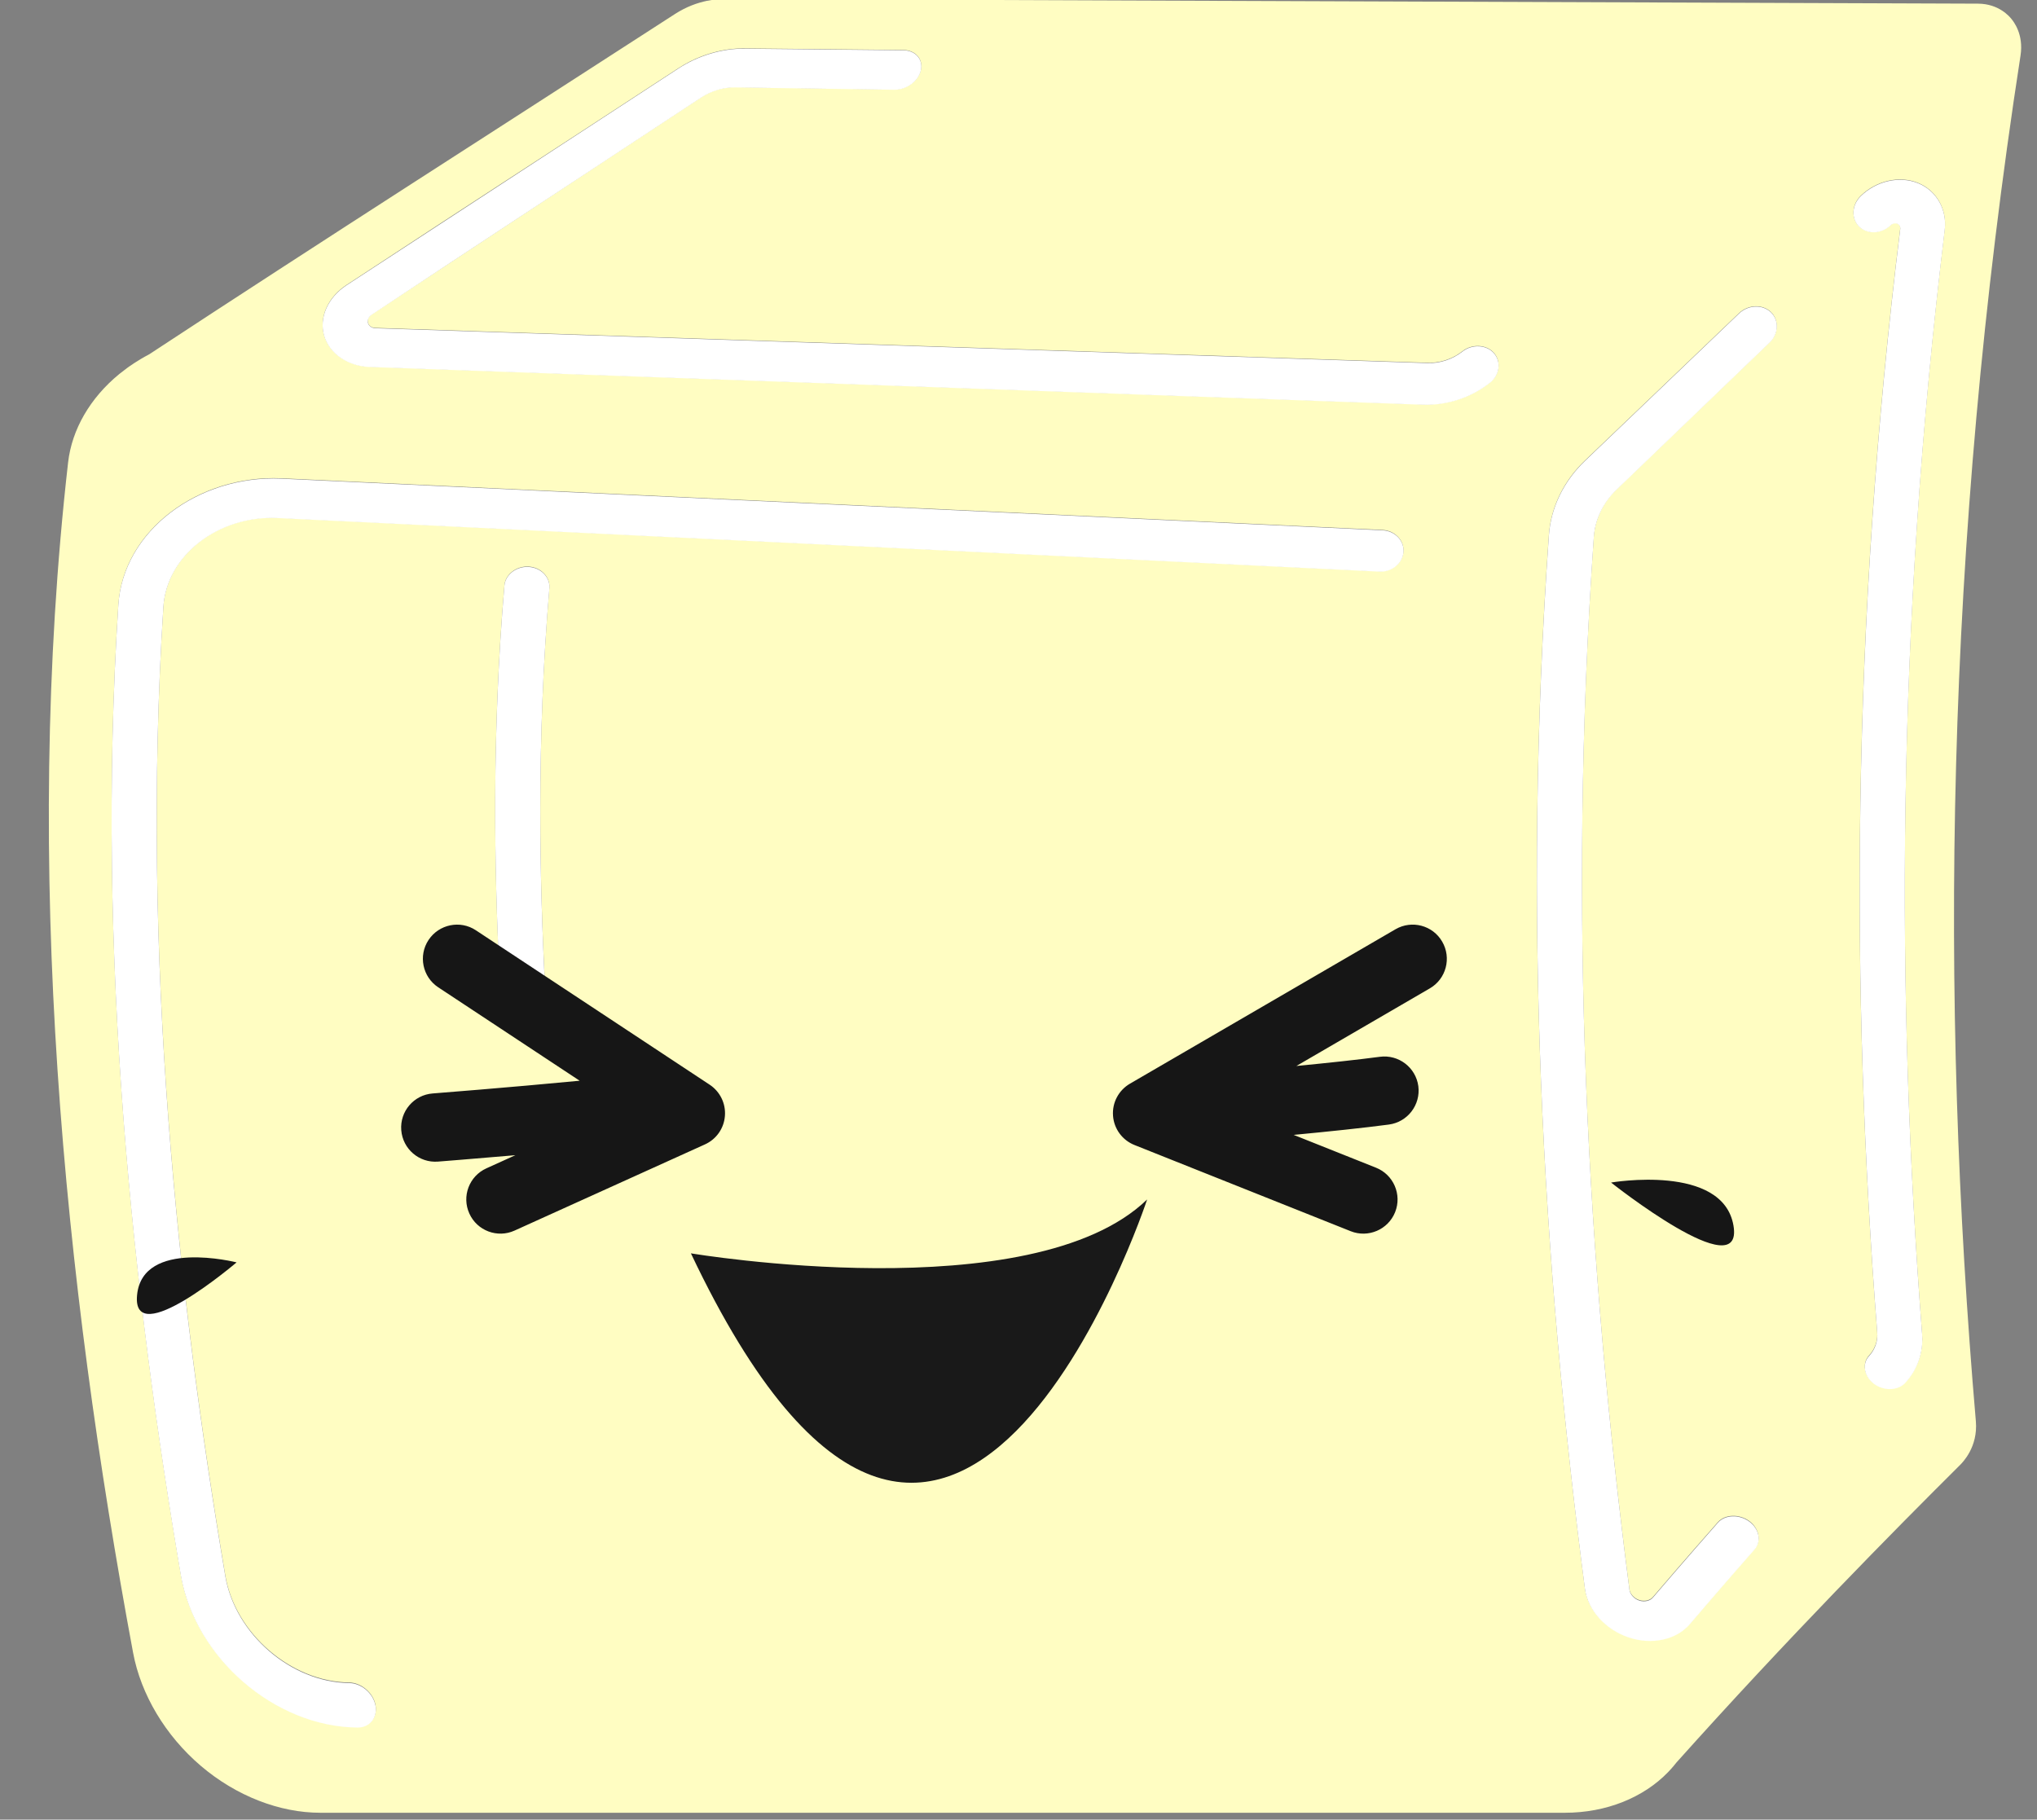 <?xml version="1.0" encoding="UTF-8" standalone="no"?>
<!DOCTYPE svg PUBLIC "-//W3C//DTD SVG 1.1//EN" "http://www.w3.org/Graphics/SVG/1.1/DTD/svg11.dtd">
<svg width="100%" height="100%" viewBox="0 0 197 176" version="1.1" xmlns="http://www.w3.org/2000/svg" xmlns:xlink="http://www.w3.org/1999/xlink" xml:space="preserve" xmlns:serif="http://www.serif.com/" style="fill-rule:evenodd;clip-rule:evenodd;stroke-linejoin:round;stroke-miterlimit:2;">
    <rect x="0" y="0" width="197" height="176" fill="#808080" stroke="none"/>
    <g transform="matrix(1,0,0,1,-749.725,-290.743)">
        <g transform="matrix(1,0,0,1,266.14,0)">
            <g transform="matrix(1,0,0,1,-256.311,0)">
                <g transform="matrix(0.901,0,0,0.901,509.822,154.513)">
                    <g>
                        <g transform="matrix(1.159,0,0,1.054,213.967,-32.755)">
                            <path d="M190.961,354.054C190.605,354.558 190.263,354.947 190.198,355.021C187.912,357.623 184.462,359.164 180.636,359.164C142.216,359.164 103.797,359.164 65.377,359.164C61.643,359.164 57.614,357.488 54.304,354.383C51.033,351.315 48.754,347.111 48.034,342.857C41.651,305.162 37.762,262.714 42.016,221.63C42.363,218.28 44.052,215.06 46.753,212.628L47.472,212.018C47.628,211.893 48.444,211.241 49.533,210.613C65.212,199.273 82.325,187.274 98.215,175.959C100.375,174.421 102.396,174.428 102.781,174.429C141.487,174.587 180.194,174.744 218.901,174.902C220.843,174.911 221.826,176.235 221.991,176.457C222.174,176.703 223.141,178.005 222.835,180.181C215.788,230.35 215.344,276.332 218.698,319.292C218.902,321.917 217.464,323.49 217.209,323.769C211.16,330.382 201.222,341.445 190.961,354.054ZM68.049,345.891C62.654,345.823 57.484,340.884 56.577,335.006C52.186,306.548 48.78,271.757 50.84,236.325C51.149,231.009 55.982,226.991 61.387,227.253C95.414,229.072 129.441,230.89 163.468,232.709C164.601,232.77 165.609,231.864 165.687,230.716C165.765,229.569 164.888,228.561 163.755,228.502C129.757,226.749 95.758,224.995 61.76,223.241L61.75,223.241C54.096,222.881 47.116,228.541 46.671,236.107C44.585,271.574 48.041,306.471 52.457,334.916C53.756,343.278 61.141,350.356 68.829,350.422C69.944,350.431 70.699,349.426 70.484,348.176C70.273,346.943 69.161,345.906 68.049,345.891ZM194.805,329.562C191.717,333.417 189.262,336.574 188.785,337.188C188.52,337.529 188.003,337.671 187.512,337.489C187.029,337.311 186.664,336.85 186.608,336.38C182.725,303.416 180.88,267.423 183.315,229.181C183.341,228.761 183.492,226.402 185.427,224.359C190.156,219.362 194.885,214.364 199.614,209.366C200.434,208.497 200.474,207.091 199.702,206.29C198.927,205.485 197.597,205.545 196.765,206.422C192.007,211.427 187.25,216.431 182.492,221.436C180.538,223.488 179.337,226.187 179.156,228.986C176.683,267.216 178.558,303.275 182.486,336.284C182.744,338.446 184.366,340.449 186.54,341.247C188.716,342.045 190.988,341.473 192.22,339.885C192.695,339.272 195.139,336.12 198.212,332.274C198.861,331.462 198.612,330.167 197.697,329.438C196.781,328.707 195.455,328.75 194.805,329.562ZM210.82,197.429C210.854,197.394 211.089,197.141 211.412,197.285C211.735,197.428 211.697,197.769 211.691,197.816C207.154,238.201 207.1,275.665 209.56,310.209C209.657,311.578 208.941,312.423 208.813,312.575C208.132,313.38 208.348,314.68 209.249,315.418C210.147,316.154 211.481,316.129 212.16,315.325C212.427,315.008 213.918,313.244 213.717,310.387C211.286,275.859 211.342,238.393 215.811,197.919C216.042,195.827 215.04,193.91 213.331,193.15C211.622,192.391 209.493,192.914 208.04,194.464C207.199,195.362 207.129,196.781 207.89,197.589C208.648,198.394 209.973,198.338 210.82,197.429ZM167.912,211.475C135.433,210.291 102.955,209.106 70.476,207.922C70.407,207.92 69.918,207.902 69.79,207.4C69.661,206.899 70.068,206.602 70.126,206.559C80.297,199.187 90.467,191.815 100.638,184.442C102.111,183.374 103.526,183.396 103.792,183.401C108.709,183.48 113.626,183.559 118.543,183.638C119.655,183.656 120.772,182.75 120.996,181.655C121.221,180.552 120.494,179.631 119.37,179.618C114.463,179.564 109.556,179.509 104.649,179.455C104.131,179.449 101.393,179.419 98.509,181.493C82.505,193.002 82.492,192.942 67.798,203.552C66.068,204.802 65.25,206.847 65.724,208.668C66.199,210.492 67.89,211.791 69.942,211.872C102.461,213.152 134.98,214.432 167.5,215.712C168.027,215.733 170.977,215.849 173.709,213.472C174.595,212.7 174.756,211.325 174.059,210.463C173.361,209.598 172.036,209.527 171.139,210.304C169.713,211.54 168.186,211.485 167.912,211.475ZM81.966,273.688C82.007,274.562 82.508,275.418 83.221,275.863C83.956,276.322 84.852,276.31 85.491,275.889L86.211,275.414C85.695,264.883 85.365,250.228 86.587,234.408C86.673,233.297 85.806,232.306 84.67,232.232C83.546,232.159 82.512,233.019 82.425,234.135C81.232,249.38 81.501,263.498 81.966,273.688Z" style="fill:rgb(255,253,194);"/>
                        </g>
                        <g id="v" transform="matrix(0.424,0,0,0.424,-773.293,144.35)">
                            <path d="M2514.45,442.292C2517.52,442.328 2520.53,444.881 2521.11,447.973C2521.69,451.064 2519.65,453.579 2516.58,453.555C2495.52,453.391 2475.38,435.791 2471.83,415.004C2459.92,345.258 2450.27,258.143 2456.01,169.335C2457.23,150.507 2476.29,136.452 2497.23,137.346L2497.26,137.347C2590.2,141.708 2683.14,146.068 2776.07,150.428C2779.21,150.576 2781.57,153.073 2781.36,155.932C2781.14,158.794 2778.43,161.04 2775.29,160.887C2682.27,156.365 2589.26,151.844 2496.24,147.322C2481.45,146.668 2468.25,156.672 2467.41,169.877C2461.74,258.6 2471.25,345.445 2483.09,415.228C2485.57,429.828 2499.69,442.121 2514.45,442.292ZM2904.73,73.171C2902.41,75.432 2898.8,75.574 2896.72,73.567C2894.64,71.554 2894.8,68.061 2897.13,65.8C2901.09,61.957 2906.91,60.638 2911.6,62.532C2916.3,64.434 2919,69.218 2918.37,74.389C2906.13,175.219 2906.02,268.422 2912.65,354.017C2913,358.585 2911.48,362.975 2908.39,366.294C2906.55,368.281 2902.96,368.409 2900.43,366.525C2897.9,364.635 2897.39,361.444 2899.24,359.457C2900.72,357.867 2901.46,355.763 2901.29,353.574C2894.58,267.953 2894.68,174.751 2907.11,74.134C2907.18,73.562 2906.87,73.02 2906.35,72.812C2905.84,72.605 2905.17,72.741 2904.73,73.171ZM2787.44,108.093C2790.57,108.196 2793.76,107.153 2796.26,105.183C2798.73,103.237 2802.32,103.417 2804.24,105.576C2806.15,107.728 2805.74,111.109 2803.28,113.057C2798.49,116.853 2792.36,118.844 2786.31,118.628C2697.41,115.445 2608.52,112.263 2519.63,109.081C2514.02,108.88 2509.39,105.655 2508.09,101.115C2506.79,96.571 2509.05,91.494 2513.76,88.394C2541.75,70.113 2569.73,51.831 2597.72,33.549C2602.77,30.242 2608.83,28.425 2614.5,28.482C2627.91,28.617 2641.33,28.752 2654.74,28.887C2657.83,28.919 2659.8,31.224 2659.19,33.952C2658.57,36.693 2655.57,38.928 2652.48,38.883C2639.04,38.686 2625.6,38.489 2612.16,38.292C2609.23,38.249 2606.13,39.173 2603.53,40.881C2556.68,71.78 2552.18,74.608 2520.13,95.871C2519.34,96.392 2519.01,97.26 2519.21,97.961C2519.41,98.663 2520.14,99.228 2521.09,99.259C2609.87,102.204 2698.65,105.148 2787.44,108.093ZM2562.13,268.244C2560.32,269.33 2557.93,269.319 2555.92,268.182C2553.92,267.047 2552.6,264.956 2552.49,262.774C2551.15,235.935 2550.57,201.433 2553.75,164.432C2553.99,161.662 2556.75,159.516 2559.89,159.701C2563.03,159.886 2565.36,162.341 2565.13,165.111C2561.86,203.583 2562.61,239.418 2564.1,267.065L2562.13,268.244ZM2860.95,401.693C2862.72,399.682 2866.28,399.515 2868.86,401.383C2871.43,403.25 2872.03,406.429 2870.27,408.434C2861.86,417.999 2855.18,425.833 2853.88,427.357C2850.49,431.341 2844.27,432.716 2838.36,430.744C2832.43,428.765 2827.98,423.801 2827.28,418.405C2816.6,336.819 2811.39,247.055 2818.17,151.629C2818.66,144.734 2821.9,138.006 2827.29,132.858C2840.3,120.416 2853.3,107.973 2866.31,95.53C2868.59,93.34 2872.21,93.192 2874.34,95.2C2876.46,97.202 2876.37,100.659 2874.1,102.85C2861.17,115.276 2848.24,127.701 2835.32,140.127C2831.9,143.407 2829.85,147.707 2829.54,152.116C2822.86,247.557 2827.99,337.155 2838.55,418.643C2838.69,419.788 2839.67,420.948 2841.01,421.402C2842.37,421.859 2843.78,421.492 2844.5,420.652C2845.8,419.126 2852.51,411.278 2860.95,401.693Z" style="fill:white;"/>
                        </g>
                    </g>
                </g>
            </g>
            <g transform="matrix(0.901,0,0,0.901,195.499,204.123)">
                <g>
                    <g transform="matrix(0.577,-0.277,0.268,0.557,-589.774,519.481)">
                        <path d="M1511.23,234.808C1511.23,234.808 1498.75,223.98 1493.81,232.455C1488.87,240.929 1511.23,234.808 1511.23,234.808Z" style="fill:rgb(22,22,22);"/>
                    </g>
                    <g transform="matrix(-0.716,-0.345,-0.283,0.589,1641.16,606.16)">
                        <path d="M1511.23,234.808C1511.23,234.808 1498.75,223.98 1493.81,232.455C1488.87,240.929 1511.23,234.808 1511.23,234.808Z" style="fill:rgb(22,22,22);"/>
                    </g>
                    <g transform="matrix(1,0,0,1,-0.72,4.803)">
                        <g transform="matrix(1,0,0,1,-1155.23,0)">
                            <path d="M1620.67,223.508C1620.67,223.508 1597.46,214.255 1597.46,214.254C1596.18,213.744 1595.27,212.547 1595.16,211.13L1595.16,211.116C1595.05,209.694 1595.78,208.369 1596.97,207.674C1596.98,207.673 1625.48,191.093 1625.48,191.093C1627.23,190.075 1629.48,190.67 1630.49,192.42C1631.51,194.17 1630.92,196.418 1629.17,197.436L1614.84,205.77C1618.19,205.445 1621.42,205.101 1623.8,204.784C1625.81,204.516 1627.66,205.929 1627.93,207.936C1628.19,209.943 1626.78,211.79 1624.77,212.058C1622.09,212.415 1618.35,212.806 1614.55,213.168L1623.39,216.692C1625.27,217.442 1626.19,219.578 1625.44,221.459C1624.69,223.34 1622.55,224.258 1620.67,223.508ZM1531.01,215.348C1526.31,215.755 1522.7,216.036 1522.7,216.036C1520.68,216.193 1518.92,214.682 1518.76,212.663C1518.6,210.644 1520.11,208.877 1522.13,208.72C1522.13,208.72 1530.24,208.09 1537.91,207.354L1522.73,197.326C1521.04,196.21 1520.57,193.932 1521.69,192.242C1522.81,190.553 1525.09,190.087 1526.77,191.204L1551.87,207.784C1552.98,208.521 1553.61,209.805 1553.5,211.136C1553.4,212.468 1552.58,213.637 1551.36,214.188L1530.92,223.442C1529.08,224.278 1526.9,223.458 1526.07,221.614C1525.23,219.769 1526.05,217.593 1527.9,216.758C1527.9,216.758 1529.19,216.17 1531.01,215.348Z" style="fill:rgb(22,22,22);"/>
                        </g>
                        <g transform="matrix(1,0,0,1,-1155.23,-9.64)">
                            <path d="M1549.85,235.524C1549.85,235.524 1586.48,241.694 1598.82,229.74C1598.82,229.74 1577.61,294.135 1549.85,235.524Z" style="fill:rgb(25,25,25);"/>
                        </g>
                    </g>
                </g>
            </g>
        </g>
    </g>
</svg>
